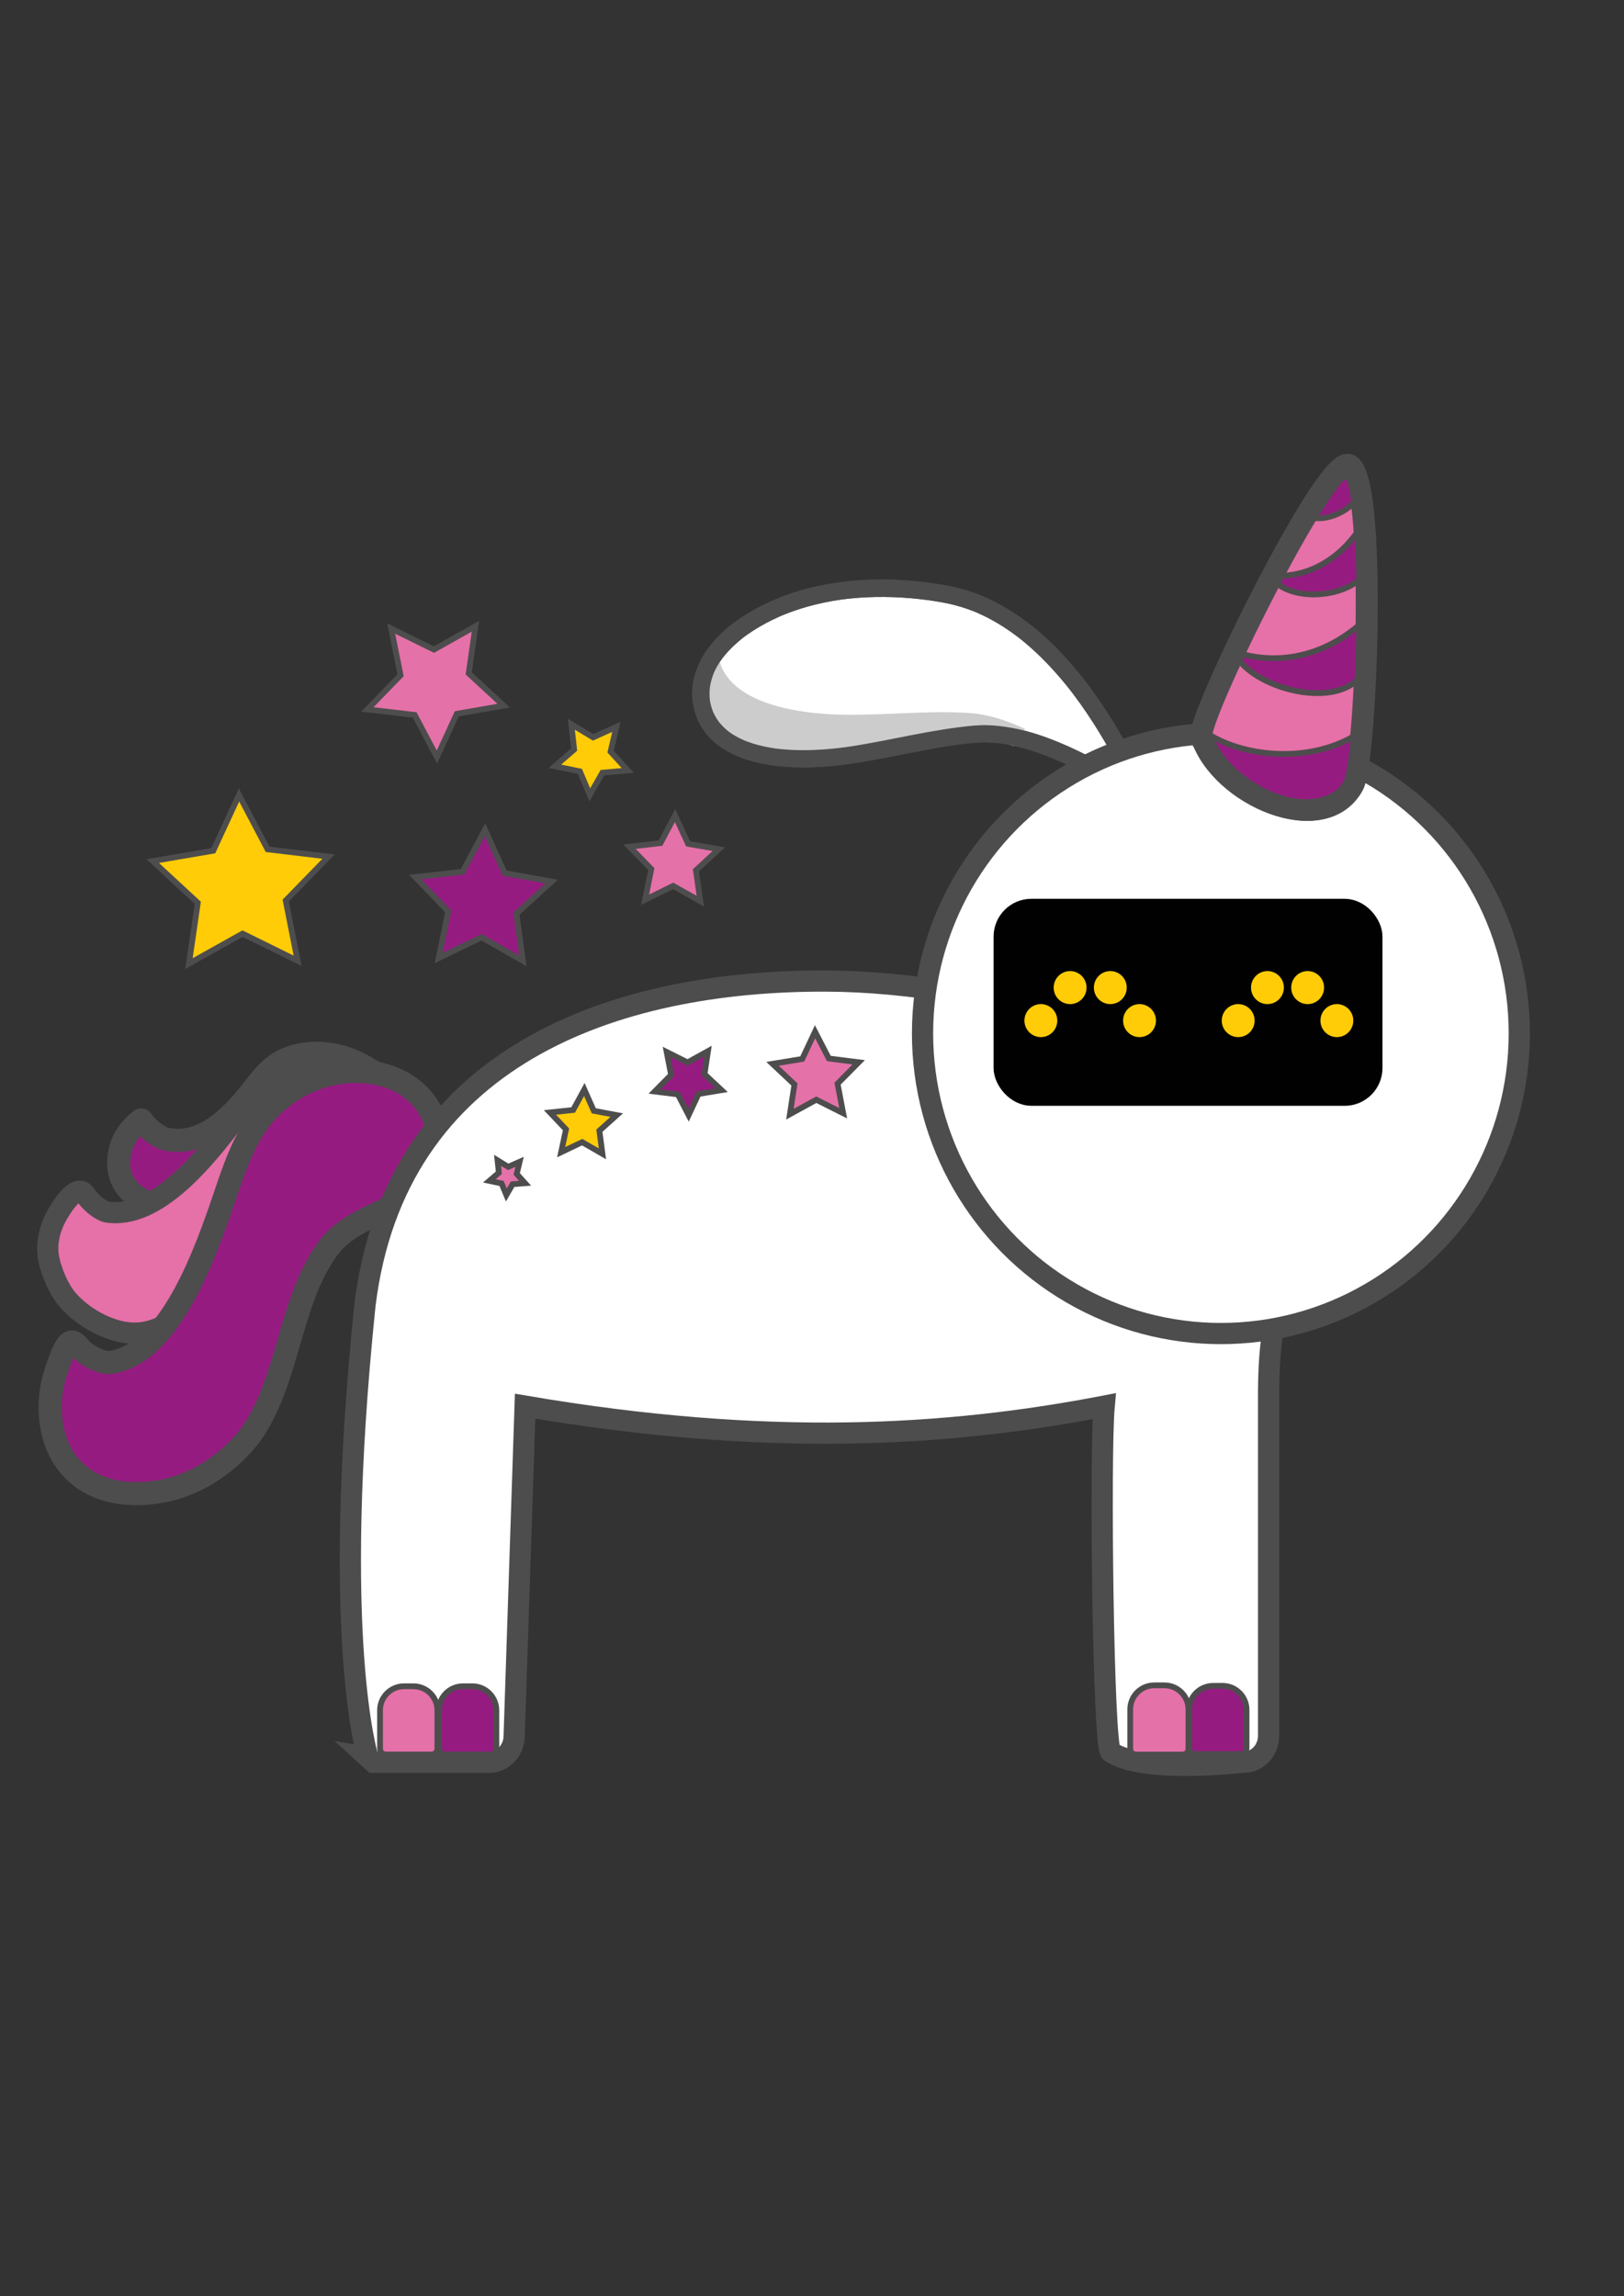<?xml version="1.0" encoding="UTF-8"?>
<svg xmlns="http://www.w3.org/2000/svg" viewBox="0 0 841.89 1190.55">
  <rect x="0" y="0" width="841.89" height="1190.55" fill="#333333" stroke="none"/>
  <defs>
    <style>
      .cls-1 {
        stroke-width: 12px;
      }

      .cls-1, .cls-2 {
        fill: #951b81;
      }

      .cls-1, .cls-2, .cls-3, .cls-4, .cls-5, .cls-6, .cls-7, .cls-8 {
        stroke-miterlimit: 10;
      }

      .cls-1, .cls-2, .cls-4, .cls-5, .cls-6, .cls-7, .cls-8 {
        stroke: #4e4d4d;
      }

      .cls-2, .cls-6, .cls-7 {
        stroke-width: 3px;
      }

      .cls-9, .cls-10, .cls-11, .cls-12, .cls-13 {
        stroke-width: 0px;
      }

      .cls-9, .cls-8 {
        fill: none;
      }

      .cls-10 {
        fill: #cdcccc;
      }

      .cls-3 {
        fill: #010101;
        stroke: #010101;
        stroke-width: 7.84px;
      }

      .cls-11, .cls-4 {
        fill: #fff;
      }

      .cls-4, .cls-5, .cls-8 {
        stroke-width: 11px;
      }

      .cls-12, .cls-7 {
        fill: #ffcc07;
      }

      .cls-5 {
        fill: #e670a8;
      }

      .cls-6 {
        fill: #e571a9;
      }

      .cls-13 {
        fill: #4e4d4d;
      }
    </style>
  </defs>
  <g id="Elas">
    <g id="Body">
      <g id="Tail">
        <path class="cls-1" d="m207.63,580.32c-.05.07-.12.11-.2.13-14.03,2.85-29.91,1.27-41.95,7.71-15.13,8.09-18.19,25.69-32.53,34.67-10.98,6.87-24.84,4.95-32.1,4.57-10.92-.57-26.38-1.38-34.55-11.05-8.61-10.19-3.05-23.07-2.47-24.37,2.49-5.49,6.54-9.19,9.18-11.23.15-.12.36-.08.47.08.81,1.24,2.03,2.82,3.82,4.45,3.35,3.05,6.95,4.91,8.31,5.23,21.29,4.92,37.49-15.23,46.85-27.21,3.53-4.51,7.2-9.11,12.48-12.33,9.98-6.09,24.31-6.07,35.7-1.87,6.96,2.56,12.98,6.5,18.13,11.01,1.19,1.05,13.84,13.07,12.52,14.18-.35.29-1.2,2.35-2.73,4.66-.38.57-.7,1.03-.93,1.36Z"/>
        <path class="cls-5" d="m213.83,593.04c-.48.69-1.16,1.21-1.96,1.48-18.22,6.1-37.63,6.48-54.15,17.72-21.15,14.39-29.18,40.94-49.53,56.52-6.36,4.87-20.59,23.64-40.34,22.41-10.82-.67-24.27-7.5-32.64-17.07-4.61-5.27-8.31-13.99-9.81-20.83-1.75-7.91.21-16.1,4.06-23.09,1.72-3.13,10.3-17.57,14.77-10.77.55.84,1.2,1.71,1.97,2.57,3.54,3.99,7.69,6.18,9.34,6.43,25.94,3.9,51.29-28.51,66.01-47.74,5.55-7.25,11.3-14.64,18.78-20.25,14.13-10.6,32.36-12.84,45.86-8.43,8.25,2.69,14.99,7.57,20.49,13.44,1.27,1.36,14.55,17.16,12.6,19.02-.8.76-2.48,4.21-4.48,7.19-.35.52-.67.99-.96,1.4Z"/>
        <path class="cls-1" d="m225,604.39c-.73,1.87-1.65,3.66-2.76,5.33-12.54,18.96-39,19.34-52.3,37.65-19.63,27.02-19.89,65.54-38.19,93.85-5.72,8.85-21.26,25.66-44.59,31.25-7.01,1.68-31.58,6.3-48.16-9.35-14.74-13.91-13.1-34.31-12.73-38.85.6-7.42,2.89-13.81,4.85-19.16,5.89-16.08,8.36-7.11,12.65-3.9.03.02.06.05.09.07,5.47,4.05,11.02,5.46,13.03,5.19,31.43-4.27,49.78-56.98,60.3-88.14,3.97-11.74,8.12-23.75,14.88-34,14.85-22.52,41.95-33.24,66.06-27.15,10.44,2.64,20.13,9.26,25.32,19.28,4.3,8.29,5.06,18.98,1.55,27.93Z"/>
      </g>
      <path id="Body-2" data-name="Body" class="cls-4" d="m190.69,911.16c1.21,1.12,2.22,2.01,2.88,2.57h59.9c7.22,0,13.08-6.16,13.08-13.75l5.67-170.9c126.21,21.51,219.45,15.54,300.18,0-2.26,24.21-.58,176.66,3.41,179.28,18.19,11.95,70.5,4.78,68.76,5.36,7.23,0,13.08-6.15,13.08-13.75v-178.54c.28-66.46,22-63.34,15.96-89.75-20.53-89.8-162.16-122.77-245.45-123.03-109.71-.35-223.02,38.75-238.94,167.84-17.9,173.25,1.48,234.67,1.48,234.67Z"/>
      <g id="Toes">
        <path class="cls-6" d="m598.35,873.82h5.3c6.87,0,12.45,5.58,12.45,12.45v20.45c0,1.66-1.35,3-3,3h-24.18c-1.66,0-3-1.35-3-3v-20.45c0-6.87,5.58-12.45,12.45-12.45Z"/>
        <path class="cls-2" d="m628.9,874.08h4.86c6.87,0,12.45,5.58,12.45,12.45v19.93c0,1.66-1.35,3-3,3h-23.74c-1.66,0-3-1.35-3-3v-19.93c0-6.87,5.58-12.45,12.45-12.45Z"/>
        <path class="cls-6" d="m209.44,874.3h4.86c6.87,0,12.45,5.58,12.45,12.45v19.93c0,1.66-1.35,3-3,3h-23.74c-1.66,0-3-1.35-3-3v-19.93c0-6.87,5.58-12.45,12.45-12.45Z"/>
        <path class="cls-2" d="m240,874.3h4.86c6.87,0,12.45,5.58,12.45,12.45v19.93c0,1.66-1.35,3-3,3h-23.74c-1.66,0-3-1.35-3-3v-19.93c0-6.87,5.58-12.45,12.45-12.45Z"/>
      </g>
      <g id="Sterren">
        <polygon class="cls-7" points="319.72 578.16 310.73 586.25 312.3 598.24 301.82 592.19 290.9 597.39 293.42 585.56 285.1 576.78 297.13 575.51 302.91 564.89 307.83 575.94 319.72 578.16"/>
        <polygon class="cls-6" points="272.19 613.48 265.74 613.99 262.5 619.59 260.02 613.61 253.68 612.26 258.61 608.06 257.93 601.61 263.45 605 269.37 602.37 267.86 608.66 272.19 613.48"/>
        <polygon class="cls-2" points="367.02 544.99 365.22 556.96 374.05 565.22 362.11 567.2 356.98 578.16 351.41 567.42 339.41 565.92 347.9 557.31 345.61 545.43 356.43 550.84 367.02 544.99"/>
        <polygon class="cls-6" points="445.16 550.77 434.19 561.86 437.11 577.19 423.17 570.18 409.49 577.69 411.85 562.27 400.48 551.58 415.88 549.06 422.52 534.94 429.68 548.81 445.16 550.77"/>
      </g>
    </g>
    <g id="Head">
      <g>
        <g>
          <path class="cls-11" d="m369.69,340.32c10.36-15.16,31.43-26.58,53.79-31.68,22.36-5.1,45.8-4.41,67.07-.47,52.14,9.65,86.02,69.72,101.97,105.25l1.81,1.9-.3.42c-23.32-16.37-58.99-37.5-88.55-35.07-22.28,1.83-44.12,8.02-66.34,11.11-22.22,3.1-46.64,2.58-62.01-7.4-15.73-10.21-17.82-28.91-7.45-44.07Z"/>
          <path class="cls-13" d="m373.57,342.59c.32-.47.65-.93.98-1.38.14-.18.27-.37.41-.55-.6.81-.12.16.04-.04.76-.96,1.56-1.88,2.38-2.79,1.54-1.68,3.19-3.28,4.91-4.78.84-.73,1.7-1.45,2.57-2.14.11-.09,1.11-.85.28-.22.2-.15.4-.31.6-.46.51-.38,1.02-.75,1.54-1.12,2.12-1.51,4.31-2.91,6.56-4.22s4.45-2.48,6.74-3.59c1.17-.57,2.34-1.11,3.53-1.64.31-.14.63-.27.94-.41.13-.06.79-.33.07-.03.7-.29,1.41-.58,2.11-.86,5.01-1.98,10.16-3.61,15.39-4.9,2.92-.72,5.87-1.33,8.84-1.86,1.49-.26,2.98-.5,4.47-.71.31-.04.63-.09.94-.13-.71.1.29-.03.46-.06.87-.11,1.73-.21,2.6-.3,6.12-.66,12.28-.94,18.44-.89s11.99.41,17.95,1.06c1.45.16,2.9.33,4.35.52-.73-.1.81.11,1.07.15.9.13,1.81.27,2.71.41,2.51.4,5.03.82,7.51,1.37,4.17.92,8.27,2.17,12.25,3.71.46.18.91.36,1.37.54.25.1.51.2.76.31-.12-.05-.92-.4-.17-.07,1,.44,1.99.88,2.98,1.35,1.92.91,3.81,1.89,5.66,2.92,3.68,2.06,7.23,4.35,10.65,6.83.89.65,1.77,1.31,2.65,1.98-.78-.6.09.07.4.31.52.41,1.04.83,1.55,1.25,1.63,1.33,3.24,2.71,4.81,4.12,6.45,5.79,12.36,12.17,17.82,18.9.67.82,1.33,1.65,1.99,2.49.14.18.28.35.41.53.03.03.7.91.26.34s.23.31.26.34c.2.27.41.53.61.8,1.27,1.68,2.52,3.38,3.75,5.1,2.48,3.48,4.86,7.02,7.16,10.62,4.32,6.78,8.34,13.76,12.08,20.88,3.29,6.24,6.17,12.64,9.25,18.97.61,1.26,1.75,2.25,2.72,3.26l-.7-5.45-.3.42,6.16-1.61c-14.38-10.09-29.49-19.35-45.69-26.23-8.42-3.57-17.09-6.6-26.1-8.24-4.37-.79-8.82-1.33-13.26-1.4-4.74-.07-9.47.47-14.16,1.07-11.05,1.4-21.97,3.56-32.89,5.72-5.31,1.05-10.63,2.1-15.96,3.03-2.62.46-5.25.89-7.89,1.28-.64.1-1.28.19-1.92.28-.3.04-.6.08-.9.13.82-.11.09-.01-.06,0-1.27.16-2.54.32-3.81.46-9.38,1.03-18.88,1.38-28.29.5-1.08-.1-2.16-.22-3.23-.36-.89-.11-.18-.02,0,0-.26-.04-.53-.08-.79-.11-.66-.1-1.31-.2-1.96-.32-2.11-.36-4.2-.81-6.27-1.35s-4.07-1.17-6.06-1.92c-.45-.17-.9-.36-1.36-.54-.62-.24.68.31.08.03-.22-.1-.44-.19-.66-.29-.92-.42-1.82-.86-2.71-1.34-1.8-.96-3.53-2.05-5.16-3.29.76.58-.32-.28-.52-.45-.36-.31-.72-.63-1.07-.96-.77-.72-1.5-1.47-2.19-2.27-.3-.35-.59-.7-.88-1.06.63.76-.12-.17-.31-.45-.54-.77-1.05-1.57-1.51-2.4-.43-.77-.78-1.57-1.18-2.35-.28-.56.28.77.07.17-.07-.2-.16-.4-.24-.61-.17-.46-.33-.92-.48-1.38-.26-.82-.48-1.66-.67-2.5-.1-.47-.19-.95-.27-1.43-.03-.17-.13-.87-.04-.2.1.72-.02-.22-.03-.37-.19-1.85-.19-3.71-.03-5.56.03-.32.1-1.68.03-.45.03-.44.14-.89.21-1.32.17-.94.39-1.88.65-2.81s.56-1.88.9-2.79c.16-.44.33-.87.51-1.31-.4.97.21-.44.34-.71.87-1.82,1.89-3.55,3.02-5.22,1.32-1.95.44-5.07-1.61-6.16-2.28-1.2-4.75-.47-6.16,1.61-4.69,6.93-7.53,15.48-6.93,23.9.61,8.51,4.37,16.47,10.69,22.24s15.03,9.48,23.59,11.41c9.4,2.12,19.16,2.62,28.77,2.25,21.56-.84,42.54-6.34,63.7-10.03,2.7-.47,5.4-.91,8.11-1.31.64-.09,1.27-.18,1.91-.27.94-.13.45-.06.24-.03.32-.04.64-.08.96-.12,1.44-.18,2.87-.35,4.31-.51,4.47-.47,8.9-.75,13.39-.46,1.05.07,2.1.16,3.15.28.25.03.5.06.74.09.15.02.94.11.33.04s.19.03.34.05c.31.05.62.09.94.14,2.22.35,4.42.78,6.6,1.29,4.38,1.02,8.69,2.34,12.92,3.87,2.17.78,4.31,1.62,6.44,2.5.11.05.9.38.41.17-.59-.25.64.28.59.25.5.22,1,.44,1.5.66,1.13.5,2.25,1.01,3.36,1.53,4.21,1.97,8.35,4.09,12.42,6.34,7.73,4.26,15.22,8.94,22.52,13.89,1.66,1.12,3.3,2.26,4.94,3.41,2.11,1.48,4.85.24,6.16-1.61l.3-.42c1.16-1.64.59-4.09-.7-5.45l-1.24-1.3c-.17-.18-.34-.38-.52-.55.07.06.6,1.13.45.41-.04-.2-.22-.49-.31-.68-.7-1.55-1.42-3.1-2.14-4.64-1.52-3.24-3.1-6.46-4.72-9.65-3.65-7.17-7.56-14.2-11.77-21.06-9.24-15.05-19.95-29.46-32.75-41.69-12.87-12.3-28.12-22.52-45.38-27.42-4.92-1.4-9.96-2.26-15.02-2.99-6.21-.9-12.45-1.55-18.72-1.86-12.7-.62-25.48.16-37.99,2.51-11.25,2.12-22.23,5.71-32.48,10.84-9.05,4.53-17.76,10.45-24.51,18.06-1.66,1.87-3.21,3.86-4.63,5.92-1.34,1.94-.43,5.08,1.61,6.16,2.29,1.21,4.73.46,6.16-1.61Z"/>
        </g>
        <path class="cls-10" d="m372.64,341.18c1.04,5.36,4.02,10.48,9.13,14.76,12.84,10.74,35.59,14.41,56.83,14.65,21.23.23,42.59-2.28,63.69-.93,9.65.62,19.56,3.78,29.19,8.36-2.4,2.62-4.36,5.6-5.81,8.84-9.13-3.04-18.32-4.83-27.1-4.56-21.19.65-42.27,5.15-63.49,6.91-21.22,1.76-44.28.25-58.14-9.2-14.08-9.6-14.87-25.97-4.3-38.82Z"/>
        <path class="cls-13" d="m373.57,342.59c.32-.47.65-.93.98-1.38.14-.18.27-.37.41-.55-.6.81-.12.16.04-.04.76-.96,1.56-1.88,2.38-2.79,1.54-1.68,3.19-3.28,4.91-4.78.84-.73,1.7-1.45,2.57-2.14.11-.09,1.11-.85.28-.22.2-.15.4-.31.6-.46.51-.38,1.02-.75,1.54-1.12,2.12-1.51,4.31-2.91,6.56-4.22s4.45-2.48,6.74-3.59c1.17-.57,2.34-1.11,3.53-1.64.31-.14.63-.27.94-.41.13-.06.79-.33.07-.03.7-.29,1.41-.58,2.11-.86,5.01-1.98,10.16-3.61,15.39-4.9,2.92-.72,5.87-1.33,8.84-1.86,1.49-.26,2.98-.5,4.47-.71.31-.04.63-.09.94-.13-.71.1.29-.03.46-.06.87-.11,1.73-.21,2.6-.3,6.12-.66,12.28-.94,18.44-.89s11.99.41,17.95,1.06c1.45.16,2.9.33,4.35.52-.73-.1.81.11,1.07.15.9.13,1.81.27,2.71.41,2.51.4,5.03.82,7.51,1.37,4.17.92,8.27,2.17,12.25,3.71.46.18.91.36,1.37.54.25.1.51.2.76.31-.12-.05-.92-.4-.17-.07,1,.44,1.99.88,2.98,1.35,1.92.91,3.81,1.89,5.66,2.92,3.68,2.06,7.23,4.35,10.65,6.83.89.65,1.77,1.31,2.65,1.98-.78-.6.09.07.4.31.52.41,1.04.83,1.55,1.25,1.63,1.33,3.24,2.71,4.81,4.12,6.45,5.79,12.36,12.17,17.82,18.9.67.82,1.33,1.65,1.99,2.49.14.18.28.35.41.53.03.03.7.91.26.34s.23.31.26.34c.2.27.41.53.61.8,1.27,1.68,2.52,3.38,3.75,5.1,2.48,3.48,4.86,7.02,7.16,10.62,4.32,6.78,8.34,13.76,12.08,20.88,3.29,6.24,6.17,12.64,9.25,18.97.61,1.26,1.75,2.25,2.72,3.26l-.7-5.45-.3.42,6.16-1.61c-14.38-10.09-29.49-19.35-45.69-26.23-8.42-3.57-17.09-6.6-26.1-8.24-4.37-.79-8.82-1.33-13.26-1.4-4.74-.07-9.47.47-14.16,1.07-11.05,1.4-21.97,3.56-32.89,5.72-5.31,1.05-10.63,2.1-15.96,3.03-2.62.46-5.25.89-7.89,1.28-.64.1-1.28.19-1.92.28-.3.04-.6.08-.9.13.82-.11.09-.01-.06,0-1.27.16-2.54.32-3.81.46-9.38,1.03-18.88,1.38-28.29.5-1.08-.1-2.16-.22-3.23-.36-.89-.11-.18-.02,0,0-.26-.04-.53-.08-.79-.11-.66-.1-1.31-.2-1.96-.32-2.11-.36-4.2-.81-6.27-1.35s-4.07-1.17-6.06-1.92c-.45-.17-.9-.36-1.36-.54-.62-.24.68.31.08.03-.22-.1-.44-.19-.66-.29-.92-.42-1.82-.86-2.71-1.34-1.8-.96-3.53-2.05-5.16-3.29.76.58-.32-.28-.52-.45-.36-.31-.72-.63-1.07-.96-.77-.72-1.5-1.47-2.19-2.27-.3-.35-.59-.7-.88-1.06.63.76-.12-.17-.31-.45-.54-.77-1.05-1.57-1.51-2.4-.43-.77-.78-1.57-1.18-2.35-.28-.56.28.77.07.17-.07-.2-.16-.4-.24-.61-.17-.46-.33-.92-.48-1.38-.26-.82-.48-1.66-.67-2.5-.1-.47-.19-.95-.27-1.43-.03-.17-.13-.87-.04-.2.1.72-.02-.22-.03-.37-.19-1.85-.19-3.71-.03-5.56.03-.32.1-1.68.03-.45.03-.44.14-.89.21-1.32.17-.94.39-1.88.65-2.81s.56-1.88.9-2.79c.16-.44.33-.87.51-1.31-.4.97.21-.44.34-.71.87-1.82,1.89-3.55,3.02-5.22,1.32-1.95.44-5.07-1.61-6.16-2.28-1.2-4.75-.47-6.16,1.61-4.69,6.93-7.53,15.48-6.93,23.9.61,8.51,4.37,16.47,10.69,22.24s15.03,9.48,23.59,11.41c9.4,2.12,19.16,2.62,28.77,2.25,21.56-.84,42.54-6.34,63.7-10.03,2.7-.47,5.4-.91,8.11-1.31.64-.09,1.27-.18,1.91-.27.94-.13.45-.06.24-.03.32-.04.64-.08.96-.12,1.44-.18,2.87-.35,4.31-.51,4.47-.47,8.9-.75,13.39-.46,1.05.07,2.1.16,3.15.28.25.03.5.06.74.09.15.02.94.11.33.04s.19.03.34.05c.31.05.62.09.94.14,2.22.35,4.42.78,6.6,1.29,4.38,1.02,8.69,2.34,12.92,3.87,2.17.78,4.31,1.62,6.44,2.5.11.05.9.38.41.17-.59-.25.64.28.59.25.5.22,1,.44,1.5.66,1.13.5,2.25,1.01,3.36,1.53,4.21,1.97,8.35,4.09,12.42,6.34,7.73,4.26,15.22,8.94,22.52,13.89,1.66,1.12,3.3,2.26,4.94,3.41,2.11,1.48,4.85.24,6.16-1.61l.3-.42c1.16-1.64.59-4.09-.7-5.45l-1.24-1.3c-.17-.18-.34-.38-.52-.55.07.06.6,1.13.45.41-.04-.2-.22-.49-.31-.68-.7-1.55-1.42-3.1-2.14-4.64-1.52-3.24-3.1-6.46-4.72-9.65-3.65-7.17-7.56-14.2-11.77-21.06-9.24-15.05-19.95-29.46-32.75-41.69-12.87-12.3-28.12-22.52-45.38-27.42-4.92-1.4-9.96-2.26-15.02-2.99-6.21-.9-12.45-1.55-18.72-1.86-12.7-.62-25.48.16-37.99,2.51-11.25,2.12-22.23,5.71-32.48,10.84-9.05,4.53-17.76,10.45-24.51,18.06-1.66,1.87-3.21,3.86-4.63,5.92-1.34,1.94-.43,5.08,1.61,6.16,2.29,1.21,4.73.46,6.16-1.61Z"/>
      </g>
      <g>
        <ellipse class="cls-4" cx="632.93" cy="535.81" rx="154.68" ry="155.61"/>
        <rect class="cls-3" x="519" y="469.93" width="193.76" height="99.5" rx="15.69" ry="15.69"/>
        <g>
          <ellipse class="cls-12" cx="590.74" cy="529.17" rx="8.52" ry="8.56"/>
          <ellipse class="cls-12" cx="539.59" cy="529.17" rx="8.52" ry="8.56"/>
          <ellipse class="cls-12" cx="554.75" cy="512.05" rx="8.52" ry="8.56"/>
          <ellipse class="cls-12" cx="575.59" cy="512.05" rx="8.52" ry="8.56"/>
          <ellipse class="cls-12" cx="693.04" cy="529.17" rx="8.52" ry="8.56"/>
          <ellipse class="cls-12" cx="641.89" cy="529.17" rx="8.52" ry="8.56"/>
          <ellipse class="cls-12" cx="657.05" cy="512.05" rx="8.52" ry="8.56"/>
          <ellipse class="cls-12" cx="677.89" cy="512.05" rx="8.52" ry="8.56"/>
        </g>
      </g>
      <g id="Layer_7" data-name="Layer 7">
        <g>
          <path class="cls-5" d="m622.62,381.84c-2.68-8.4,63.9-144.63,76.22-140.94,15.03,4.51,9.36,153.29,2.42,166.19-15.4,28.59-68.82,5.52-78.63-25.25Z"/>
          <path class="cls-2" d="m621.99,377.5s0,.08.02.11c9.81,30.77,63.24,53.84,78.63,25.25,1.14-2.11,3.25-14.83,4.23-23.01-26.44,17.57-64.92,12.25-82.88-2.35Z"/>
          <path class="cls-2" d="m639.53,337.79s.01.06.02.09c8.78,19.46,55.76,31.67,67.62,10.08,1.66-3.02,4.83-10.78.72-26.87-5.72,5.48-18.23,15.89-36.35,19.18-13.94,2.53-25.39-.22-32.01-2.47Z"/>
          <path class="cls-2" d="m657.85,298.23c.25.36.74,1.03,1.4,1.79,13.28,15.14,49.8,7.58,50.23-8.75.05-1.84-2.8-11.05-4.7-17.02-3.1,4.66-10.23,14.09-22.14,19.79-10.62,5.08-19.97,4.77-24.8,4.2Z"/>
          <path class="cls-2" d="m676.63,266.59s.01.02.02.03c7.66,6.24,28.44-2.19,29.32-14.96.07-.94-.41-2.95-1.28-5.63-2.96,2.98-8.43-.42-13.75,3.65-.1.08-7.78,13.6-14.32,16.91Z"/>
          <path class="cls-8" d="m623.02,381.83c-2.68-8.4,63.9-144.63,76.22-140.94,15.03,4.51,9.36,153.29,2.42,166.19-15.4,28.59-68.82,5.52-78.63-25.25Z"/>
        </g>
      </g>
    </g>
    <g id="Layer_8" data-name="Layer 8">
      <g>
        <polygon class="cls-2" points="285.93 457.06 267.7 473.71 271.08 498.15 249.62 485.96 227.42 496.73 232.38 472.55 215.28 454.76 239.8 452.01 251.44 430.25 261.63 452.72 285.93 457.06"/>
        <polygon class="cls-7" points="325.44 399.48 312.28 400.62 305.75 412.1 300.6 399.93 287.66 397.28 297.64 388.62 296.17 375.49 307.49 382.31 319.52 376.85 316.53 389.72 325.44 399.48"/>
        <polygon class="cls-6" points="246.48 324.71 242.98 349.14 261.12 365.87 236.81 370.09 226.5 392.51 214.97 370.69 190.46 367.82 207.65 350.11 202.81 325.91 224.96 336.79 246.48 324.71"/>
        <polygon class="cls-7" points="170.33 444.13 148.11 466.93 154.29 498.16 125.75 484.07 97.96 499.59 102.53 468.09 79.18 446.46 110.55 441.08 123.91 412.18 138.72 440.36 170.33 444.13"/>
        <polygon class="cls-6" points="372.64 440.28 360.76 451.24 363.06 467.24 348.96 459.33 334.45 466.46 337.62 450.6 326.36 439.01 342.41 437.12 349.96 422.83 356.71 437.51 372.64 440.28"/>
      </g>
    </g>
  </g>
  <g id="Reference">
    <line class="cls-9" x1="555.66" y1="453" x2="517.38" y2="465.44"/>
    <line class="cls-9" x1="555.66" y1="605.51" x2="511.4" y2="591.13"/>
  </g>
</svg>